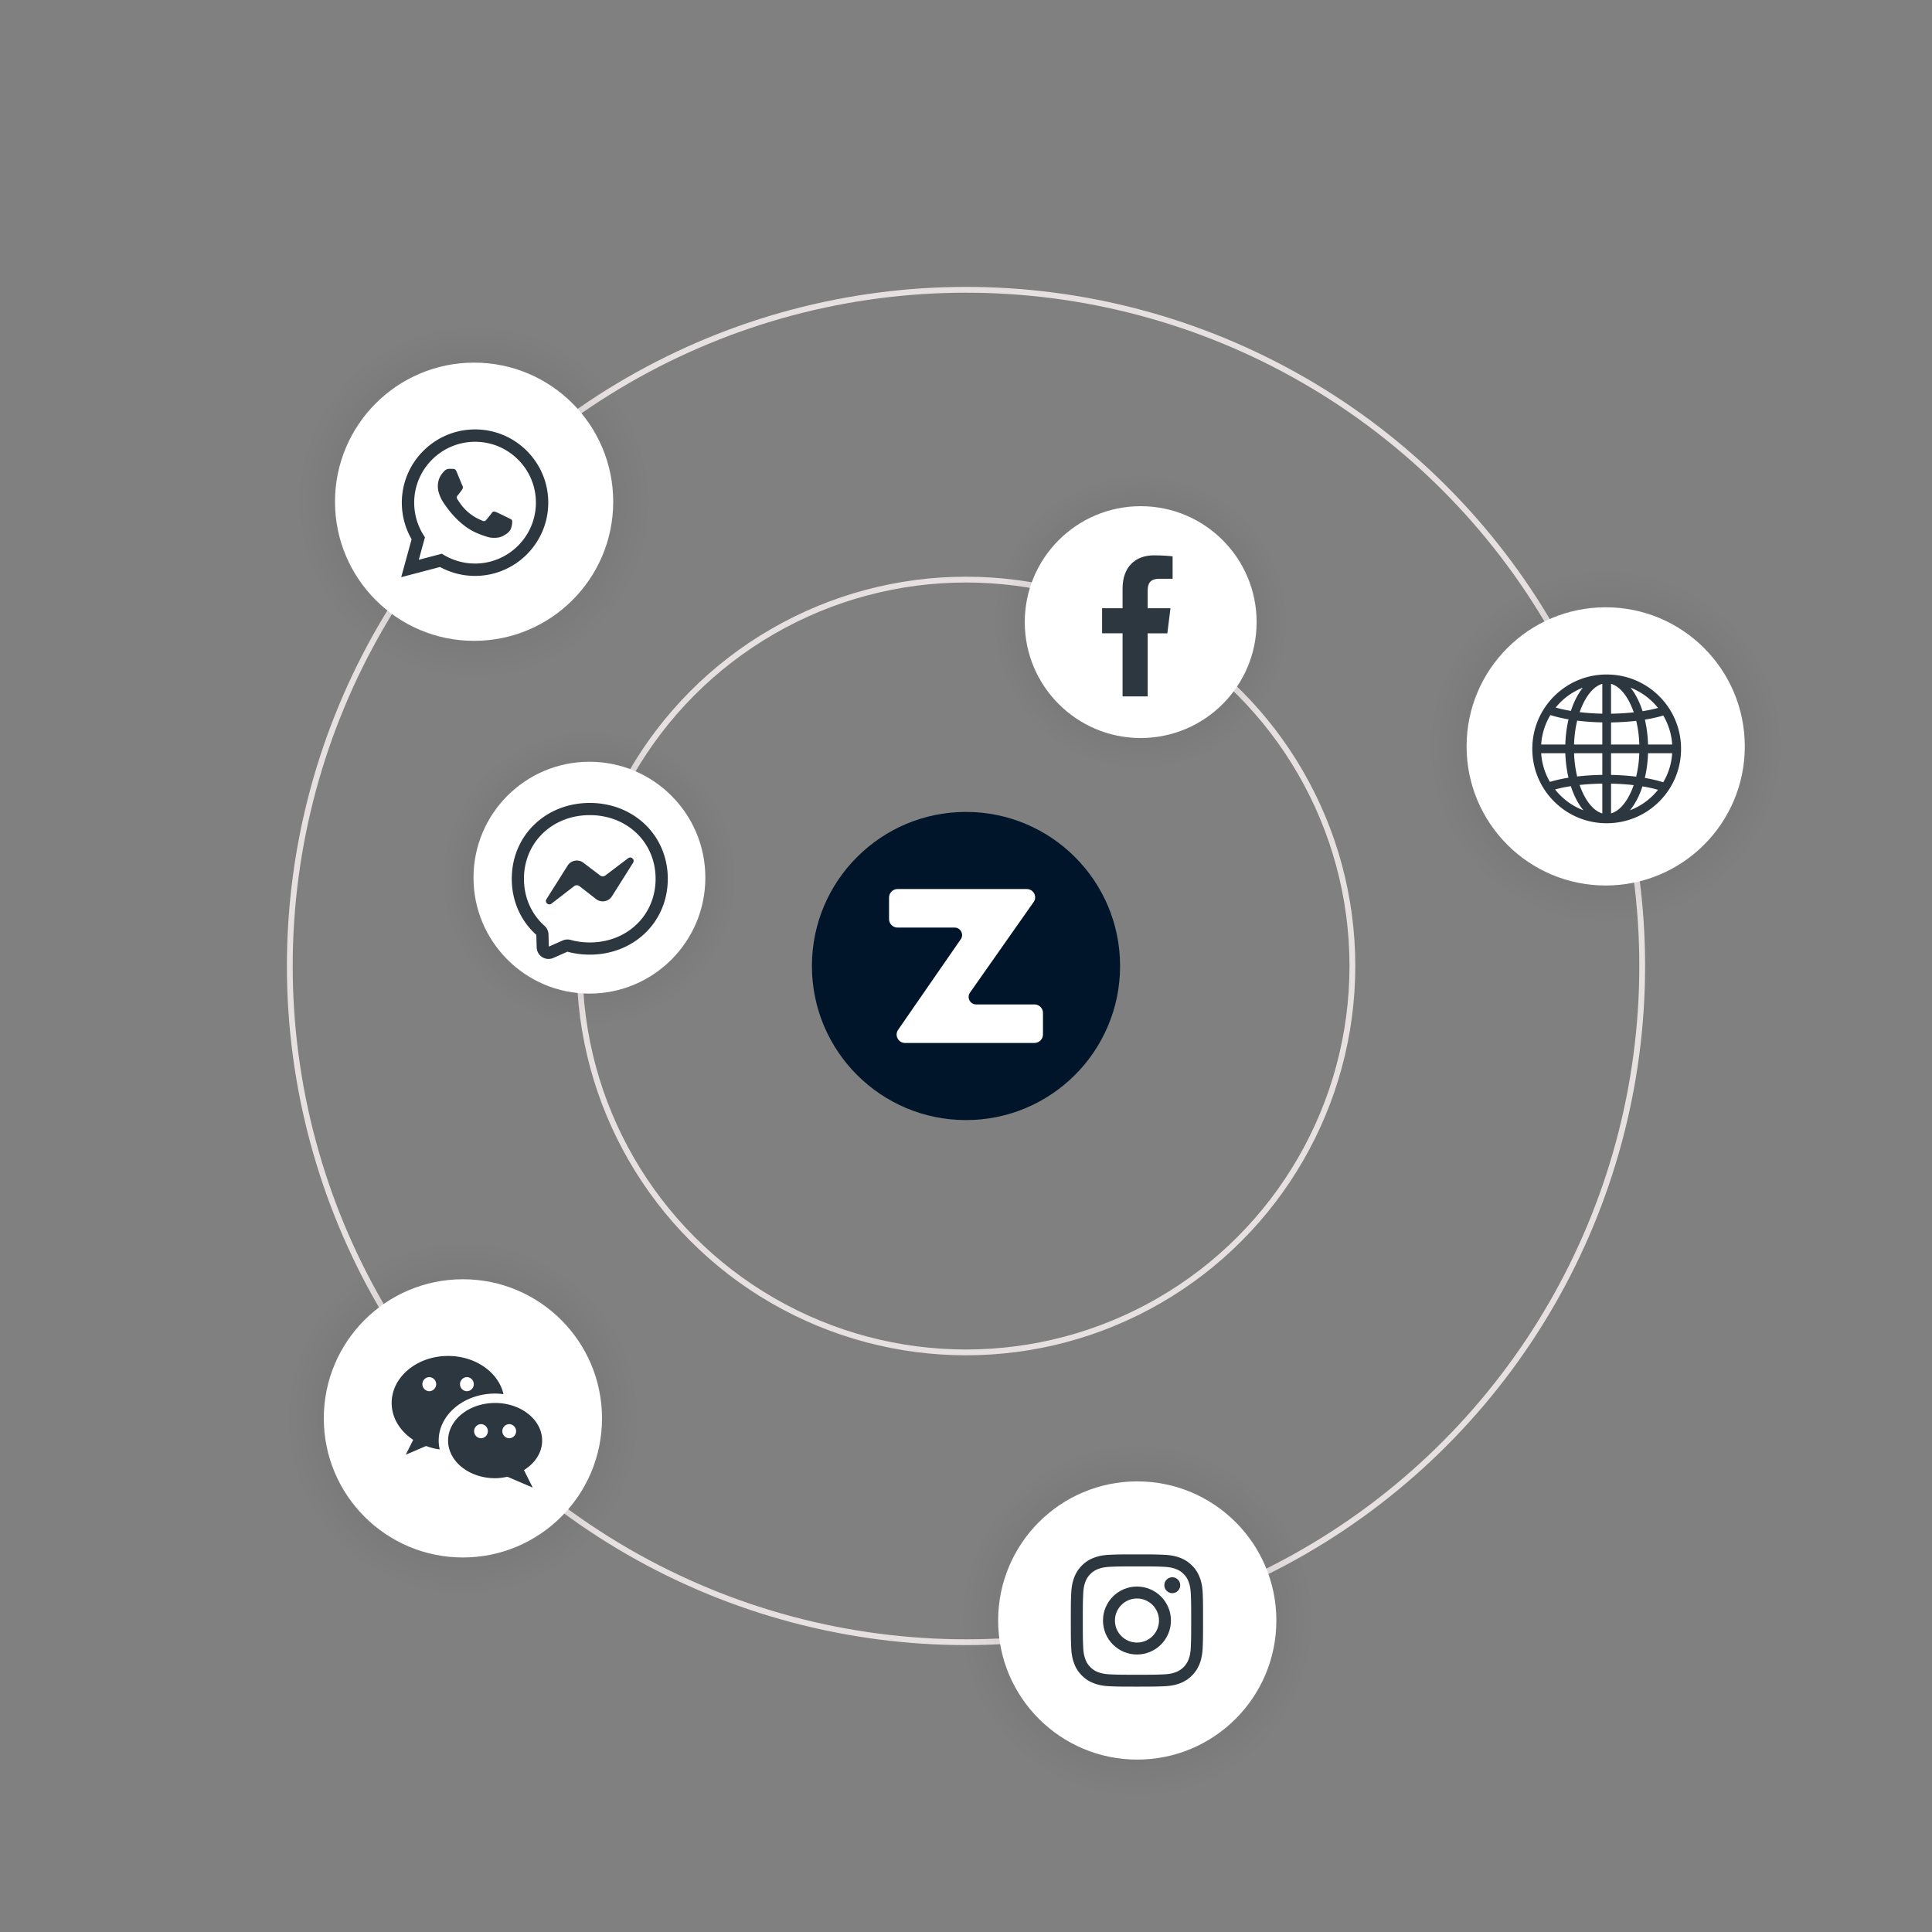 <svg xmlns="http://www.w3.org/2000/svg" viewBox="0 0 1000 1000">
<rect x="0" y="0" width="1000" height="1000" fill="#808080" stroke="none"/>
<style>
/* <![CDATA[ */

#small_circle {
  animation: small_circle 20s linear infinite;
}

@keyframes small_circle {
  0% {
    transform: translate(500px, 500px) rotate(0deg) translate(-500px, -500px)
  }
  100% {
    transform: translate(500px, 500px) rotate(360deg) translate(-500px, -500px)
  }
}

#big_circle {
  animation: big_circle 20s linear infinite;
}

@keyframes big_circle {
  0% {
    transform: translate(500px, 500px) rotate(0deg) translate(-500px, -500px)
  }
  100% {
    transform: translate(500px, 500px) rotate(-360deg) translate(-500px, -500px)
  }
}

#icn_fb {
  animation: fb_rotate 20s linear infinite;
}

@keyframes fb_rotate {
  0% {
    transform: translate(590.4px, 322px) rotate(0deg) translate(-590.4px, -322px)
  }
  100% {
    transform: translate(590.4px, 322px) rotate(-360deg) translate(-590.4px, -322px)
  }
}

#icn_ms {
  animation: ms_rotate 20s linear infinite;
}

@keyframes ms_rotate {
  0% {
    transform: translate(305px, 454.28px) rotate(0deg) translate(-305px, -454.28px)
  }
  100% {
    transform: translate(305px, 454.28px) rotate(-360deg) translate(-305px, -454.28px)
  }
}

#icn_in {
  animation: in_rotate 20s linear infinite;
}

@keyframes in_rotate {
  0% {
    transform: translate(588.64px, 838.76px) rotate(0deg) translate(-588.64px, -838.76px)
  }
  100% {
    transform: translate(588.64px, 838.76px) rotate(360deg) translate(-588.64px, -838.76px)
  }
}

#icn_wb {
  animation: wb_rotate 20s linear infinite;
}

@keyframes wb_rotate {
  0% {
    transform: translate(831.1px, 386.3px) rotate(0deg) translate(-831.1px, -386.3px)
  }
  100% {
    transform: translate(831.1px, 386.3px) rotate(360deg) translate(-831.1px, -386.3px)
  }
}

#icn_ch {
  animation: ch_rotate 20s linear infinite;
}

@keyframes ch_rotate {
  0% {
    transform: translate(239.59px, 734.14px) rotate(0deg) translate(-239.59px, -734.14px)
  }
  100% {
    transform: translate(239.59px, 734.14px) rotate(360deg) translate(-239.59px, -734.14px)
  }
}

#icn_wp {
  animation: wp_rotate 20s linear infinite;
}

@keyframes wp_rotate {
  0% {
    transform: translate(245.39px, 259.7px) rotate(0deg) translate(-245.39px, -259.7px)
  }
  100% {
    transform: translate(245.39px, 259.7px) rotate(360deg) translate(-245.39px, -259.7px)
  }
}

/* ]]> */
</style>
  <g id="small_circle">
    <circle cx="500" cy="500" r="200" fill="none" stroke="#E7E0E0" stroke-miterlimit="10" stroke-width="3"/>
    <g id="icn_fb">
      <circle cx="590.419" cy="322" r="75" opacity=".01"/>
      <circle cx="590.419" cy="322" r="72" opacity=".01"/>
      <circle cx="590.419" cy="322" r="69" opacity=".01"/>
      <circle cx="590.419" cy="322" r="66" opacity=".01"/>
      <circle cx="590.419" cy="322" r="63" opacity=".01"/>
      <circle cx="590.419" cy="322" r="60" fill="#FFF"/>
      <path fill="#2C3740" d="M600.277 299.565h6.664v-11.607c-1.15-.158-5.104-.514-9.709-.514-9.609 0-16.191 6.044-16.191 17.153v10.223h-10.604v12.976h10.604v32.65h13v-32.647h10.175l1.615-12.976h-11.793v-8.94c.003-3.75 1.013-6.318 6.239-6.318z"/>
    </g>
    <g id="icn_ms">
      <circle cx="305.087" cy="454.283" r="75" opacity=".01"/>
      <circle cx="305.087" cy="454.283" r="72" opacity=".01"/>
      <circle cx="305.087" cy="454.283" r="69" opacity=".01"/>
      <circle cx="305.087" cy="454.283" r="66" opacity=".01"/>
      <circle cx="305.087" cy="454.283" r="63" opacity=".01"/>
      <circle cx="305.087" cy="454.283" r="60" fill="#FFF"/>
      <path fill="#2C3740" d="M283.922 496.348a6.134 6.134 0 01-6.133-5.942l-.199-6.528c-8.187-7.341-12.699-17.648-12.699-29.02 0-10.854 4.161-20.836 11.714-28.106 7.475-7.194 17.654-11.155 28.663-11.155s21.189 3.962 28.663 11.155c7.553 7.271 11.714 17.252 11.714 28.106 0 10.853-4.161 20.835-11.714 28.106-7.475 7.194-17.654 11.156-28.663 11.156-3.969 0-7.853-.513-11.545-1.525l-7.329 3.233a6.129 6.129 0 01-2.472.52zm21.347-74.442c-19.422 0-34.068 14.166-34.068 32.953 0 9.569 3.779 18.219 10.64 24.357 1.266 1.14 1.992 2.684 2.053 4.355l.001.02.195 6.361 7.145-3.153a6.161 6.161 0 014.089-.307c3.175.876 6.519 1.319 9.947 1.319 19.422 0 34.068-14.166 34.068-32.952-.002-18.786-14.648-32.953-34.07-32.953zm-19.852 45.839l11.789-9.089a2.25 2.25 0 012.697-.007l8.723 6.781c2.615 1.951 6.357 1.263 8.1-1.488l10.965-17.388c1.059-1.66-.999-3.536-2.57-2.347l-11.784 8.929a2.25 2.25 0 01-2.697.007l-8.723-6.623c-2.615-1.951-6.357-1.264-8.1 1.487l-10.97 17.39c-1.059 1.66 1 3.537 2.57 2.348z"/>
    </g>
  </g>
  <g id="big_circle">
    <circle cx="500" cy="500" r="350" fill="none" stroke="#E7E0E0" stroke-miterlimit="10" stroke-width="3"/>
    <g id="icn_wb">
      <circle cx="831.106" cy="386.332" r="90" opacity=".01"/>
      <circle cx="831.106" cy="386.332" r="86.4" opacity=".01"/>
      <circle cx="831.106" cy="386.332" r="82.8" opacity=".01"/>
      <circle cx="831.106" cy="386.332" r="79.2" opacity=".01"/>
      <circle cx="831.106" cy="386.332" r="75.6" opacity=".01"/>
      <circle cx="831.106" cy="386.332" r="72" fill="#FFF"/>
      <g>
        <path fill="#2C3740" d="M858.837 360.393c-7.271-7.271-16.938-11.276-27.221-11.276s-19.95 4.004-27.221 11.275c-7.271 7.271-11.276 16.939-11.276 27.222s4.004 19.95 11.276 27.221c7.271 7.271 16.938 11.275 27.221 11.275 10.283 0 19.95-4.004 27.222-11.276 7.271-7.271 11.275-16.938 11.275-27.221s-4.004-19.949-11.276-27.22zm-51.249 3.193a33.89 33.89 0 0111.691-7.652c-1.154 1.44-2.233 3.096-3.223 4.958-1.149 2.162-2.14 4.537-2.966 7.074-2.861-.475-5.511-1.059-7.879-1.744a34.668 34.668 0 012.377-2.636zm-5.111 6.522c2.77.887 5.937 1.635 9.393 2.227-.962 4.085-1.529 8.481-1.664 13.021h-12.495a33.675 33.675 0 014.766-15.248zm-.246 34.595a33.674 33.674 0 01-4.52-14.831h12.503c.148 4.41.703 8.682 1.633 12.66-3.527.572-6.774 1.301-9.616 2.171zm5.357 6.94a34.594 34.594 0 01-2.681-3.016c2.455-.681 5.199-1.257 8.153-1.719.832 2.572 1.834 4.978 2.997 7.167 1.078 2.029 2.264 3.812 3.535 5.339a33.9 33.9 0 01-12.004-7.771zm21.77 9.373c-3.43-.961-6.674-4.093-9.314-9.06a39.316 39.316 0 01-2.429-5.652c3.719-.409 7.676-.651 11.742-.708v15.42zm0-19.937c-4.51.061-8.905.345-13.021.828-.908-3.754-1.454-7.816-1.604-12.034h14.626l-.001 11.206zm0-15.723h-14.634c.137-4.336.692-8.512 1.628-12.361 4.09.511 8.476.822 13.006.911v11.45zm0-15.966a121.668 121.668 0 01-11.723-.783 39.238 39.238 0 012.409-5.596c2.639-4.967 5.884-8.099 9.314-9.06v15.439zm31.539.958a33.679 33.679 0 014.624 15.008h-12.495c-.134-4.488-.689-8.835-1.632-12.879 3.48-.562 6.686-1.277 9.503-2.129zm-5.253-6.762a34.56 34.56 0 012.544 2.844c-2.417.66-5.109 1.22-8.001 1.671-.834-2.588-1.841-5.008-3.011-7.209-.989-1.862-2.069-3.518-3.223-4.958a33.89 33.89 0 0111.691 7.652zm-21.77 26.286H848.5c-.151 4.251-.705 8.345-1.626 12.122-4.089-.508-8.474-.817-13-.903v-11.219zm0-4.516v-11.435c4.512-.059 8.911-.34 13.031-.822.921 3.82 1.467 7.96 1.603 12.257h-14.634zm0-31.405c3.43.961 6.674 4.093 9.314 9.06a39.226 39.226 0 012.442 5.692c-3.724.408-7.686.648-11.756.703v-15.455zm0 67.065v-15.407c4.078.08 8.024.344 11.715.775a39.233 39.233 0 01-2.401 5.572c-2.639 4.967-5.884 8.099-9.314 9.06zm21.77-9.373a33.883 33.883 0 01-12.003 7.771c1.272-1.527 2.457-3.31 3.535-5.339 1.146-2.157 2.135-4.525 2.959-7.054 2.927.483 5.635 1.081 8.048 1.783a34.596 34.596 0 01-2.539 2.839zm5.237-6.734c-2.802-.901-6.015-1.659-9.523-2.257.947-4.012 1.511-8.325 1.66-12.78h12.503a33.682 33.682 0 01-4.64 15.037z"/>
      </g>
    </g>
    <g id="icn_ch">
      <circle cx="239.598" cy="734.142" r="90" opacity=".01"/>
      <circle cx="239.598" cy="734.142" r="86.4" opacity=".01"/>
      <circle cx="239.598" cy="734.142" r="82.8" opacity=".01"/>
      <circle cx="239.598" cy="734.142" r="79.2" opacity=".01"/>
      <circle cx="239.598" cy="734.142" r="75.6" opacity=".01"/>
      <circle cx="239.598" cy="734.142" r="72" fill="#FFF"/>
      <g>
        <path fill="#2C3740" d="M231.931 701.84c-16.131 0-29.205 10.898-29.205 24.338 0 7.749 4.371 14.622 11.152 19.071l-3.85 7.7 10.49-4.493c2.249.798 4.585 1.455 7.082 1.762a20.366 20.366 0 01-.535-4.571c0-13.42 13.099-24.338 29.205-24.338 1.475 0 2.916.122 4.337.297-2.571-11.253-14.424-19.766-28.676-19.766zm-9.735 18.253a3.652 3.652 0 010-7.302 3.652 3.652 0 010 7.302zm19.47 0a3.652 3.652 0 010-7.302 3.652 3.652 0 010 7.302z"/>
      </g>
      <g>
        <path fill="#2C3740" d="M280.607 745.648c0-10.752-10.898-19.47-24.338-19.47-13.439 0-24.338 8.718-24.338 19.47s10.898 19.47 24.338 19.47c2.21 0 4.313-.312 6.352-.754l13.118 5.622-4.537-9.068c5.686-3.564 9.405-9.045 9.405-15.27zm-31.639-1.217a3.652 3.652 0 010-7.302 3.652 3.652 0 010 7.302zm14.602 0a3.652 3.652 0 010-7.302 3.652 3.652 0 010 7.302z"/>
      </g>
    </g>
    <g id="icn_wp">
      <circle cx="245.398" cy="259.7" r="90" opacity=".01"/>
      <circle cx="245.398" cy="259.7" r="86.4" opacity=".01"/>
      <circle cx="245.398" cy="259.7" r="82.8" opacity=".01"/>
      <circle cx="245.398" cy="259.7" r="79.2" opacity=".01"/>
      <circle cx="245.398" cy="259.7" r="75.6" opacity=".01"/>
      <circle cx="245.398" cy="259.7" r="72" fill="#FFF"/>
      <path fill="#2C3740" fill-rule="evenodd" d="M272.689 233.383c-7.155-7.163-16.67-11.11-26.807-11.114-20.888 0-37.888 17-37.897 37.893a37.83 37.83 0 005.058 18.946l-5.376 19.637 20.09-5.27a37.85 37.85 0 0018.109 4.613h.016c20.886 0 37.888-17.001 37.896-37.896.005-10.125-3.934-19.646-11.089-26.809zm-26.807 58.306h-.013a31.445 31.445 0 01-16.031-4.391l-1.15-.683-11.921 3.127 3.182-11.623-.749-1.192a31.417 31.417 0 01-4.815-16.763c.007-17.366 14.137-31.495 31.511-31.495 8.413.003 16.322 3.283 22.268 9.237 5.947 5.954 9.22 13.867 9.217 22.284-.008 17.369-14.137 31.499-31.499 31.499zm17.278-23.591c-.947-.474-5.602-2.764-6.47-3.081-.867-.316-1.499-.473-2.13.474-.632.948-2.446 3.081-2.999 3.712-.553.632-1.104.711-2.051.237-.947-.474-3.998-1.474-7.615-4.7-2.815-2.511-4.715-5.612-5.268-6.559-.552-.949-.005-1.412.415-1.932 1.025-1.273 2.051-2.607 2.367-3.239.316-.632.158-1.185-.079-1.659-.236-.474-2.13-5.135-2.919-7.031-.769-1.846-1.549-1.596-2.131-1.625a37.264 37.264 0 00-1.815-.033c-.631 0-1.657.237-2.525 1.185-.868.948-3.314 3.238-3.314 7.899s3.393 9.163 3.866 9.795 6.677 10.196 16.176 14.297a54.25 54.25 0 005.398 1.995c2.269.721 4.332.619 5.964.375 1.819-.272 5.602-2.291 6.392-4.503.789-2.212.789-4.108.552-4.503-.236-.393-.868-.629-1.814-1.104z" clip-rule="evenodd"/>
    </g>
    <g id="icn_in">
      <circle cx="588.641" cy="838.763" r="90" opacity=".01"/>
      <circle cx="588.641" cy="838.763" r="86.4" opacity=".01"/>
      <circle cx="588.641" cy="838.763" r="82.8" opacity=".01"/>
      <circle cx="588.641" cy="838.763" r="79.2" opacity=".01"/>
      <circle cx="588.641" cy="838.763" r="75.6" opacity=".01"/>
      <circle cx="588.641" cy="838.763" r="72" fill="#FFF"/>
      <path fill="#2C3740" d="M622.522 824.674c-.16-3.637-.749-6.138-1.591-8.304a16.703 16.703 0 00-3.958-6.071 16.854 16.854 0 00-6.058-3.945c-2.179-.843-4.667-1.431-8.304-1.591-3.664-.174-4.828-.214-14.121-.214-9.294 0-10.457.04-14.108.201-3.637.16-6.138.749-8.304 1.591-2.3.869-4.36 2.206-6.071 3.958a16.854 16.854 0 00-3.945 6.058c-.843 2.18-1.431 4.667-1.591 8.304-.174 3.664-.214 4.828-.214 14.121 0 9.294.04 10.457.201 14.108.16 3.637.749 6.138 1.592 8.304a16.872 16.872 0 003.958 6.071 16.854 16.854 0 006.058 3.945c2.18.843 4.667 1.431 8.304 1.591 3.65.161 4.814.201 14.108.201s10.457-.04 14.108-.201c3.637-.16 6.138-.749 8.304-1.591a17.51 17.51 0 0010.016-10.016c.842-2.18 1.431-4.667 1.591-8.304.16-3.651.201-4.814.201-14.108-.002-9.294-.016-10.457-.176-14.108zm-6.164 27.948c-.147 3.343-.709 5.148-1.177 6.352a11.354 11.354 0 01-6.499 6.499c-1.203.468-3.022 1.03-6.352 1.176-3.611.161-4.693.201-13.827.201s-10.23-.04-13.827-.201c-3.343-.147-5.148-.708-6.352-1.176a10.53 10.53 0 01-3.931-2.554 10.63 10.63 0 01-2.554-3.931c-.468-1.204-1.03-3.022-1.176-6.352-.161-3.611-.201-4.694-.201-13.827s.04-10.23.201-13.827c.147-3.343.708-5.148 1.176-6.352a10.4 10.4 0 012.568-3.932 10.622 10.622 0 013.931-2.554c1.203-.468 3.022-1.03 6.352-1.177 3.61-.16 4.694-.201 13.827-.201 9.147 0 10.23.04 13.827.201 3.343.147 5.148.709 6.352 1.177a10.518 10.518 0 013.931 2.554 10.626 10.626 0 012.554 3.932c.468 1.203 1.03 3.022 1.177 6.352.16 3.611.201 4.693.201 13.827-.001 9.133-.041 10.203-.201 13.813z"/>
      <path fill="#2C3740" d="M588.49 821.197c-9.708 0-17.585 7.876-17.585 17.585s7.877 17.585 17.585 17.585c9.708 0 17.585-7.876 17.585-17.585s-7.877-17.585-17.585-17.585zm0 28.992c-6.298 0-11.407-5.108-11.407-11.407s5.109-11.407 11.407-11.407c6.299 0 11.407 5.108 11.407 11.407-.001 6.299-5.109 11.407-11.407 11.407z"/>
      <path fill="#2C3740" d="M610.875 820.502a4.105 4.105 0 11-8.21 0 4.105 4.105 0 018.21 0z"/>
    </g>
  </g>
  <g id="logo">
    <circle cx="500" cy="500" r="79.753" fill="#001529"/>
    <path fill="#FFF" d="M531.424 460.163h-66.881c-2.386 0-4.375 1.988-4.375 4.375v11.202c0 2.386 1.989 4.375 4.375 4.375h29.563c3.115 0 4.971 3.513 3.182 6.032l-32.413 46.863c-1.989 2.917.066 6.827 3.579 6.827h67.013c2.386 0 4.375-1.989 4.375-4.375V524.26c0-2.386-1.989-4.375-4.375-4.375h-30.225c-3.115 0-4.971-3.513-3.182-6.098l32.877-46.797c2.121-2.783.066-6.827-3.513-6.827"/>
  </g>
</svg>

